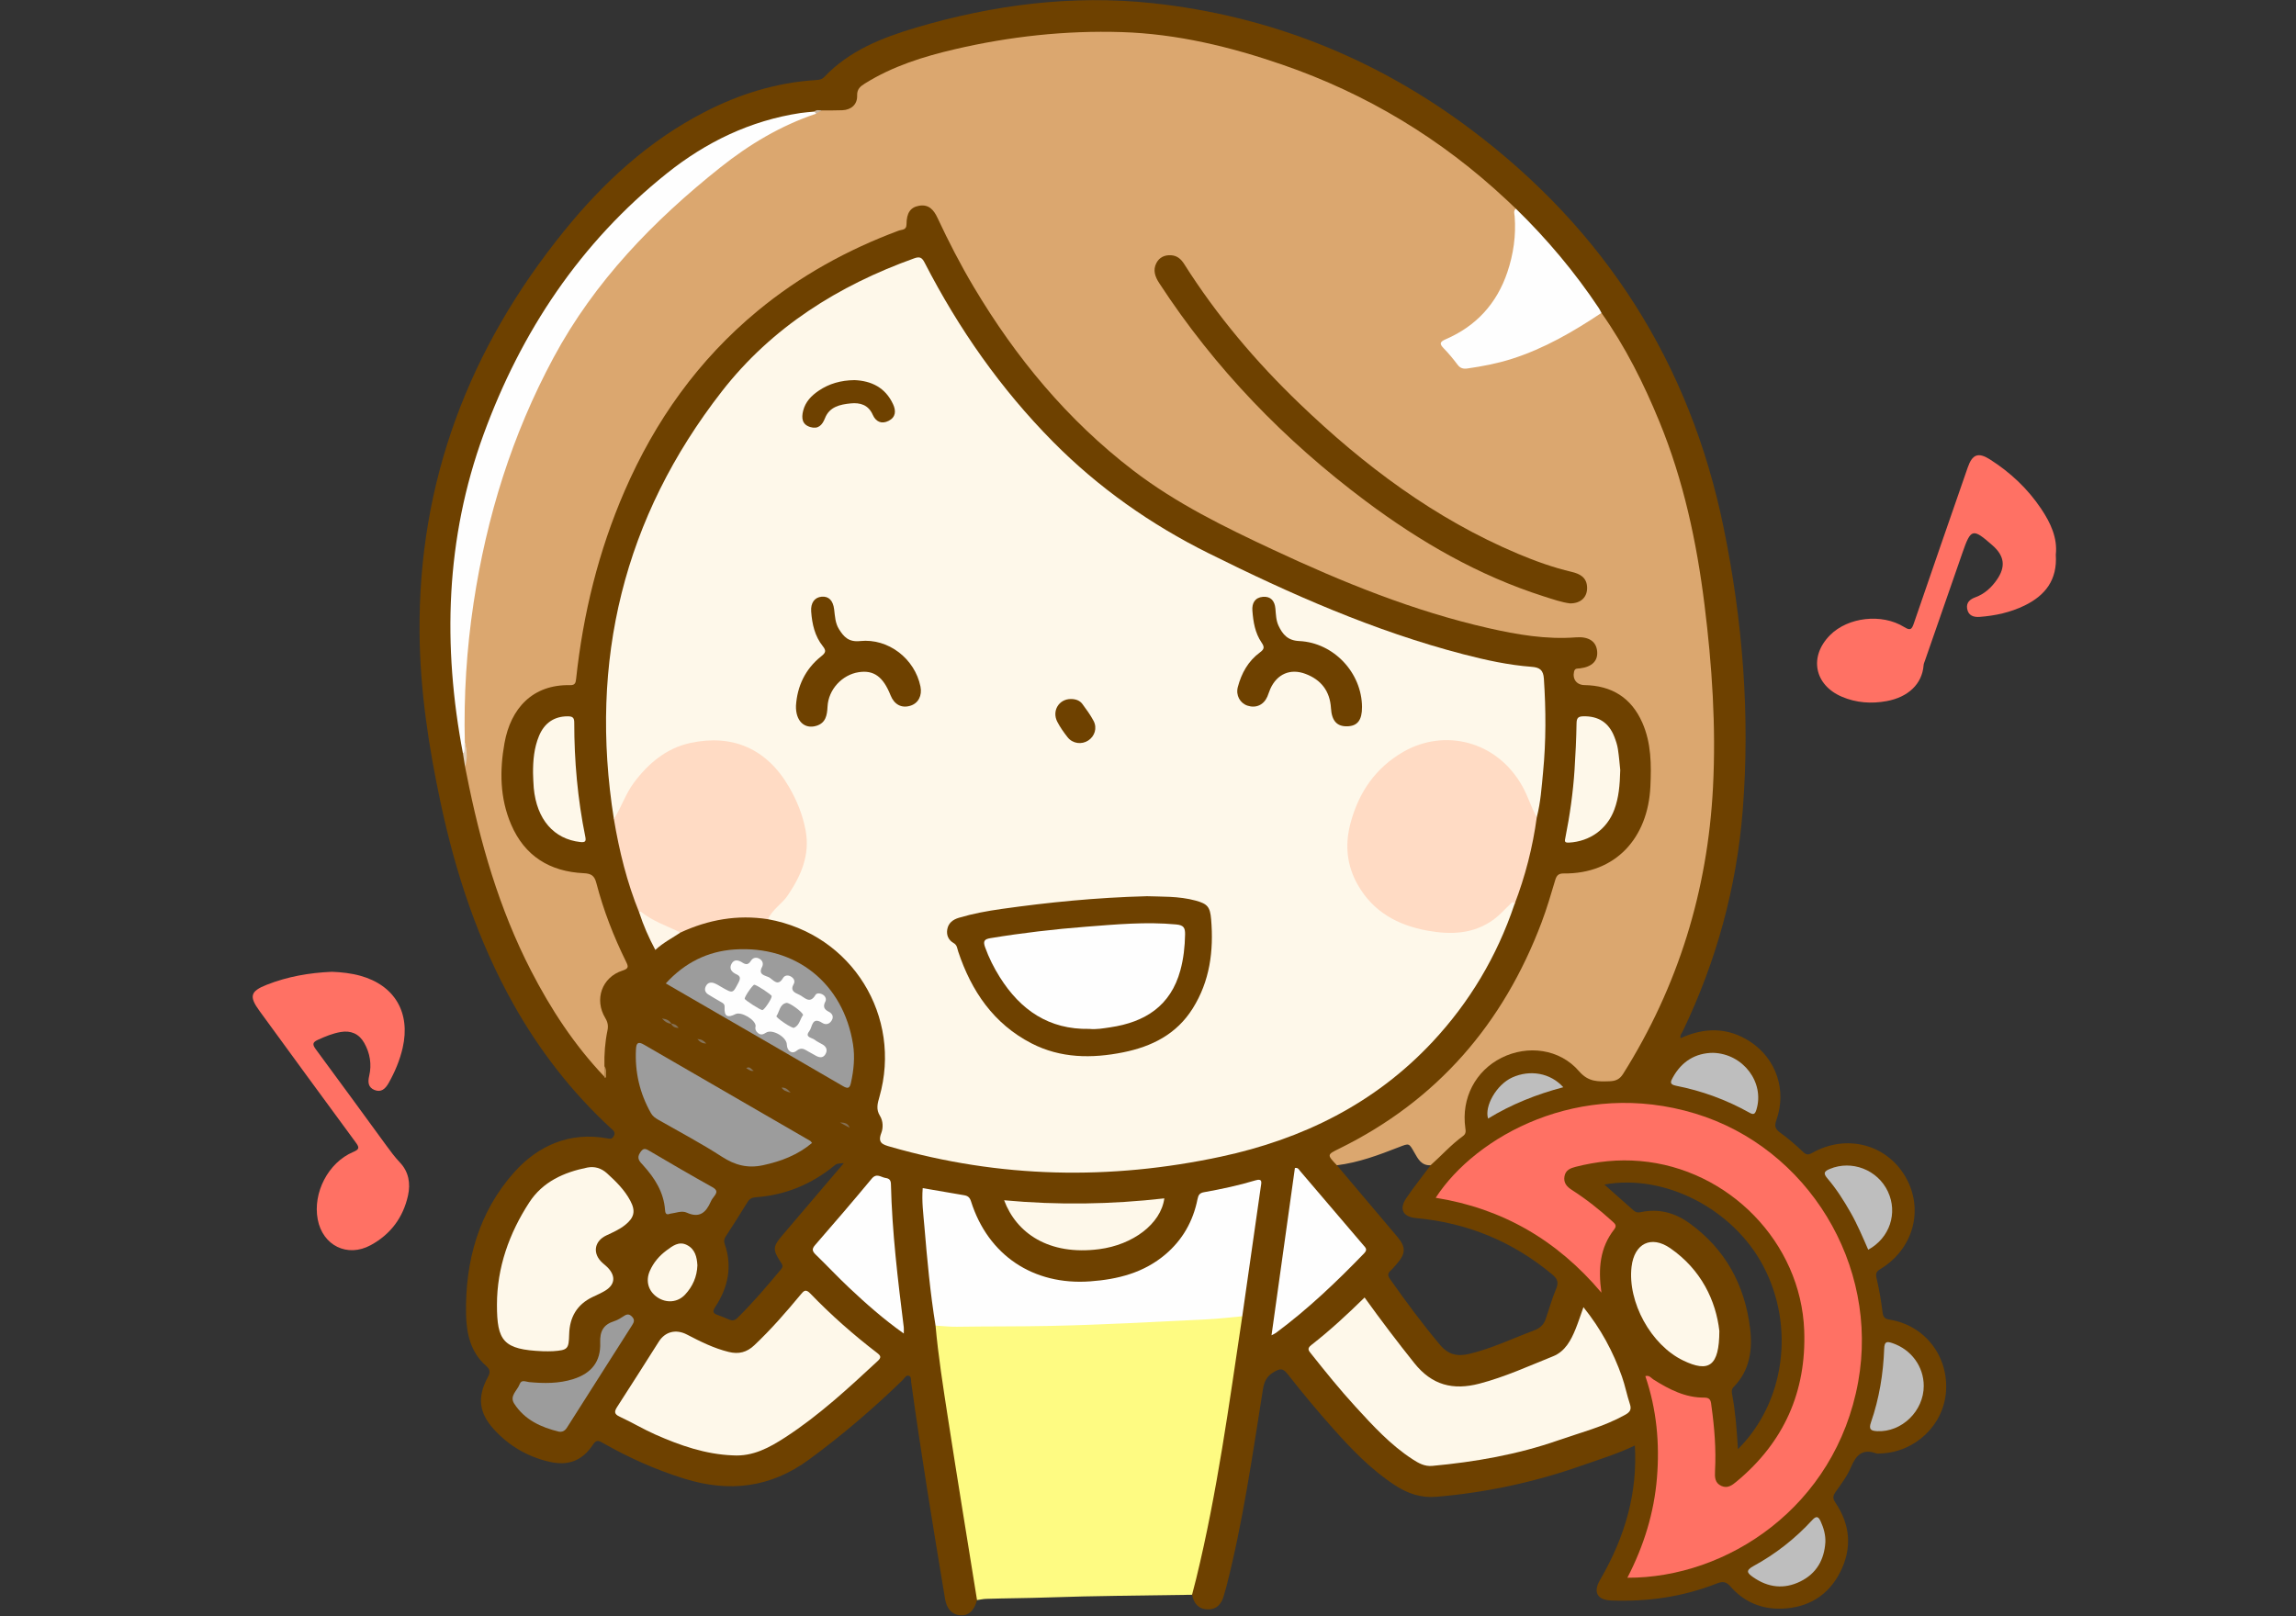 <?xml version="1.0" encoding="UTF-8" standalone="no"?>
<svg
   version="1.1"
   x="0"
   y="0"
   width="125mm"
   height="88mm"
   viewBox="0 0 472.441 332.598"
   id="svg112"
   sodipodi:docname="karaoke.svg"
   inkscape:version="1.2.2 (732a01da63, 2022-12-09)"
   xmlns:inkscape="http://www.inkscape.org/namespaces/inkscape"
   xmlns:sodipodi="http://sodipodi.sourceforge.net/DTD/sodipodi-0.dtd"
   xmlns="http://www.w3.org/2000/svg"
   xmlns:svg="http://www.w3.org/2000/svg">
  <rect x="0" y="0" width="472.441" height="332.598" fill="#333333" stroke="none"/>
  <sodipodi:namedview
     id="namedview114"
     pagecolor="#505050"
     bordercolor="#eeeeee"
     borderopacity="1"
     inkscape:showpageshadow="0"
     inkscape:pageopacity="0"
     inkscape:pagecheckerboard="0"
     inkscape:deskcolor="#505050"
     showgrid="false"
     inkscape:zoom="0.65659915"
     inkscape:cx="505.63574"
     inkscape:cy="509.44324"
     inkscape:current-layer="svg112"
     inkscape:document-units="mm" />
  <defs
     id="defs5">
    <clipPath
       id="Clip_1">
      <path
         d="M 0.06,0.04 H 968.867 V 868 H 0.06 Z"
         id="path2" />
    </clipPath>
  </defs>
  <g
     id="Layer_1"
     transform="matrix(0.383,0,0,0.383,52,0.018)">
    <g
       clip-path="url(#Clip_1)"
       id="g15">
      <path
         d="m 797.934,778.716 c -0.61,-10.285 -1.313,-19.884 -3.111,-29.366 -0.27,-1.419 -0.464,-2.774 0.846,-4.109 8.713,-8.874 10.201,-20.146 8.788,-31.568 -2.88,-23.291 -13.354,-42.602 -32.706,-56.491 -7.749,-5.561 -16.453,-7.893 -25.961,-5.851 -1.705,0.366 -2.791,0.112 -4.003,-0.977 -5.146,-4.624 -10.342,-9.192 -15.598,-13.849 32.277,-5.929 69.156,13.033 85.356,43.77 17.114,32.471 11.673,73.265 -13.611,98.441 z M 700.23,692.625 c -2.28,5.314 -3.742,10.974 -5.691,16.437 -1.051,2.949 -3.141,4.716 -6.231,5.871 -11.489,4.294 -22.566,9.653 -34.594,12.546 -6.439,1.549 -11.337,0.526 -15.834,-4.826 -9.54,-11.351 -18.312,-23.244 -26.851,-35.338 -1.332,-1.886 -1.315,-3.113 0.377,-4.611 1.236,-1.096 2.253,-2.442 3.352,-3.691 4.756,-5.402 4.817,-8.96 0.238,-14.382 -10.839,-12.833 -21.682,-25.661 -32.524,-38.491 9.249,-3.005 18.498,-6.007 27.744,-9.019 0.945,-0.308 1.879,-0.652 2.804,-1.018 2.927,-1.159 5.968,-3.486 8.737,-3.194 2.967,0.314 2.138,4.916 3.961,7.209 1.999,2.514 4.069,4.795 7.122,5.99 -4.357,5.851 -8.908,11.569 -13.015,17.589 -4.066,5.961 -1.987,10.168 5.301,10.841 27.463,2.536 51.763,12.544 72.971,30.211 2.833,2.36 3.674,4.285 2.133,7.876 z M 285,663.254 c -5.71,6.678 -5.911,8.041 -0.965,15.531 1.009,1.528 0.567,2.351 -0.339,3.434 -7.479,8.94 -15.007,17.83 -23.338,26.013 -1.455,1.429 -2.724,1.531 -4.392,0.829 -1.985,-0.836 -3.968,-1.691 -6,-2.403 -2.531,-0.887 -3.215,-1.736 -1.428,-4.451 6.829,-10.373 9.265,-21.604 5.071,-33.68 -0.572,-1.644 -0.358,-2.769 0.513,-4.116 3.97,-6.147 7.944,-12.294 11.756,-18.538 1.106,-1.812 2.542,-2.42 4.469,-2.558 15.937,-1.14 29.963,-7.013 42.284,-17.108 1.174,-0.961 1.215,-0.911 4.94,-1.208 -11.253,13.222 -21.887,25.76 -32.571,38.255 z m 594.485,45.856 c -2.642,-0.43 -3.521,-1.29 -3.85,-3.972 -0.75,-6.1 -1.782,-12.193 -3.194,-18.173 -0.608,-2.571 -0.269,-3.665 2.024,-5.054 17.886,-10.832 23.591,-32.323 13.374,-49.738 -10.22,-17.422 -31.806,-22.972 -49.944,-12.704 -2.062,1.168 -3.168,1.195 -4.961,-0.501 -3.861,-3.653 -7.893,-7.186 -12.205,-10.283 -2.753,-1.977 -3.297,-3.498 -2.118,-6.847 5.632,-15.997 -0.074,-32.914 -14.055,-42.089 -11.986,-7.867 -24.581,-7.799 -37.438,-1.892 -0.426,-1.702 0.663,-2.681 1.195,-3.79 18.032,-37.591 28.917,-77.189 32.198,-118.704 4.041,-51.131 -0.032,-101.964 -10.29,-152.016 C 772.15,195.176 726.596,123.734 654.605,69.603 603.788,31.393 546.44,8.405 483.298,1.646 440.363,-2.95 397.889,2.507 356.449,14.769 c -18.277,5.409 -35.905,12.334 -49.473,26.629 -1.273,1.341 -2.869,1.482 -4.562,1.589 -21.246,1.35 -41.109,7.57 -59.922,17.297 -29.978,15.499 -54.213,37.868 -75.247,63.86 -50.981,62.993 -78.367,134.477 -77.608,216.139 0.287,30.799 4.907,60.993 11.291,90.981 8.067,37.9 20.106,74.401 39.158,108.349 13.959,24.87 31.234,47.134 52.186,66.519 1.28,1.184 3.007,2.175 1.609,4.512 -0.922,1.542 -1.902,1.319 -3.33,1.056 -20.316,-3.741 -37.425,3.955 -50.204,18.345 -18.96,21.351 -26.287,47.734 -25.723,76.162 0.205,10.348 2.398,20.351 10.61,27.592 2.684,2.366 2.384,3.785 0.94,6.488 -5.633,10.541 -4.603,18.984 3.425,27.786 8.059,8.835 18.015,14.676 29.679,17.382 10.288,2.387 17.831,-0.504 23.624,-9.306 1.803,-2.738 3.173,-1.939 5.185,-0.794 13.907,7.916 28.415,14.409 43.731,19.186 24.124,7.523 46.307,4.991 67.119,-10.294 17.772,-13.054 34.422,-27.293 50.202,-42.629 1.008,-0.98 1.794,-2.921 3.475,-2.318 1.325,0.476 0.991,2.306 1.168,3.591 5.372,38.895 11.744,77.633 18.191,116.36 0.891,5.349 3.82,8.427 8.117,8.725 4.492,0.311 7.533,-2.435 9.05,-8.173 1.772,-3.639 0.25,-7.224 -0.336,-10.756 -7.536,-45.458 -14.812,-90.954 -20.639,-136.674 -2.521,-17.297 -4.242,-34.687 -5.759,-52.086 -0.461,-5.285 -1.149,-10.581 -1.203,-15.915 -0.032,-3.077 1.074,-4.246 4.232,-3.523 3.567,0.816 7.185,1.604 10.81,1.931 5.515,0.496 8.262,3.153 10.194,8.442 5.091,13.942 14.275,24.631 27.655,31.52 12.858,6.619 26.384,8.057 40.685,6.831 24.38,-2.091 47.296,-16.81 53.714,-42.694 0.788,-3.179 2.487,-4.824 5.673,-5.379 5.906,-1.03 11.761,-2.348 17.562,-3.857 8.792,-2.287 8.703,-2.362 7.439,6.825 -2.88,20.944 -5.96,41.859 -8.794,62.806 -2.512,14.76 -4.444,29.612 -6.918,44.382 -5.581,33.313 -10.09,66.827 -18.889,99.531 -0.508,1.89 -1.265,3.863 0.092,5.759 0.911,4.576 3.403,7.714 8.289,7.851 5.174,0.146 7.724,-3.157 8.903,-7.819 0.366,-1.449 0.859,-2.865 1.23,-4.313 8.944,-34.861 13.99,-70.449 19.628,-105.922 0.67,-4.215 1.939,-7.193 5.869,-9.472 3.281,-1.902 4.808,-2.268 7.453,1.118 7.786,9.964 15.901,19.696 24.311,29.142 10.08,11.324 20.586,22.277 33.424,30.623 6.7,4.356 13.752,6.846 22.081,6.148 26.684,-2.238 52.599,-7.808 77.844,-16.663 9.655,-3.386 19.454,-6.364 28.871,-10.908 1.446,24.656 -4.758,48.334 -18.769,72.354 -3.747,6.425 -1.448,10.649 5.981,10.939 19.526,0.763 38.522,-1.929 56.748,-9.115 3.177,-1.252 5.02,-1.141 7.465,1.663 7.18,8.233 16.648,12.2 27.489,11.837 14.07,-0.47 24.95,-6.951 31.381,-19.604 6.491,-12.773 5.487,-25.476 -2.538,-37.343 -1.689,-2.499 -1.287,-3.826 0.24,-5.991 2.967,-4.204 6.155,-8.427 8.123,-13.116 2.709,-6.456 6.162,-10.083 13.538,-7.382 0.734,0.269 1.653,0.059 2.485,0.028 18.482,-0.674 33.783,-15.252 35.014,-33.352 1.3,-19.11 -11.451,-35.482 -30.233,-38.539"
         fill="#6e4100"
         id="path7" />
      <path
         d="m 389.14,859.803 c -5.266,-32.847 -10.672,-65.673 -15.74,-98.55 -2.508,-16.268 -5.076,-32.54 -6.551,-48.951 1.226,-1.454 2.875,-1.484 4.574,-1.372 28.119,1.866 56.223,-0.122 84.312,-0.736 23.577,-0.515 47.144,-2.306 70.702,-3.779 1.758,-0.11 3.684,-0.684 5.205,0.867 -7.076,47.213 -13.429,94.554 -24.757,141.021 -0.704,2.891 -1.483,5.764 -2.227,8.644 -25.921,0.43 -51.853,0.534 -77.757,1.447 -10.96,0.386 -21.916,0.39 -32.869,0.751 -1.636,0.054 -3.261,0.431 -4.892,0.658"
         fill="#fefb82"
         id="path9" />
      <path
         d="m 42.563,522.169 c 5.121,0.207 10.254,0.754 15.24,2.136 18.448,5.11 27.102,19.782 22.761,38.739 -1.528,6.673 -4.179,12.954 -7.553,18.936 -1.743,3.09 -4.031,5.198 -7.636,3.686 -3.264,-1.368 -3.621,-4.057 -2.806,-7.508 1.46,-6.183 0.474,-12.246 -2.69,-17.819 -2.747,-4.839 -7.139,-6.758 -12.634,-5.805 -4.304,0.747 -8.268,2.387 -12.219,4.189 -2.881,1.315 -3.061,2.474 -1.142,5.063 12.686,17.118 25.186,34.375 37.77,51.569 2.35,3.211 4.688,6.4 7.461,9.32 4.713,4.963 5.754,11.238 4.325,17.715 -2.615,11.86 -9.407,20.898 -20.039,26.682 -12.539,6.822 -25.813,0.213 -28.472,-13.841 -2.706,-14.299 5.614,-30.523 18.988,-36.197 3.588,-1.522 3.43,-2.467 1.338,-5.302 -17.294,-23.442 -34.423,-47.007 -51.608,-70.53 -5.67,-7.76 -4.972,-10.55 3.812,-14.027 11.248,-4.453 23.001,-6.49 35.104,-7.006"
         fill="#ff7164"
         id="path11" />
      <path
         d="m 968.707,298.018 c 0.913,13.565 -5.664,21.938 -16.831,27.36 -7.58,3.681 -15.674,5.439 -24.04,6.074 -3.369,0.256 -6.122,-0.714 -6.747,-4.366 -0.573,-3.346 1.466,-5.091 4.487,-6.198 4.84,-1.774 8.502,-5.142 11.425,-9.326 4.898,-7.011 4.183,-12.831 -2.234,-18.482 -10.735,-9.453 -11.675,-9.198 -16.244,4.018 -6.68,19.32 -13.421,38.62 -20.13,57.93 -0.271,0.781 -0.645,1.569 -0.705,2.374 -0.756,10.115 -8.299,17.201 -19.889,19.318 -8.118,1.483 -16.23,0.966 -24.008,-2.351 -14.839,-6.33 -17.803,-21.608 -6.367,-33.111 9.61,-9.666 27.758,-11.829 39.819,-4.355 3.272,2.028 4.066,1.348 5.181,-1.91 9.577,-27.994 19.292,-55.941 28.992,-83.893 2.452,-7.068 5.666,-8.242 11.95,-4.239 10.939,6.969 20.247,15.706 27.476,26.497 5.077,7.578 8.863,15.676 7.865,24.66"
         fill="#ff7164"
         id="path13" />
    </g>
    <path
       d="m 582.472,626.14 c -5.394,-5.709 -5.377,-5.675 1.322,-8.971 52.623,-25.895 88.132,-67.121 108.692,-121.639 2.811,-7.454 5.046,-15.133 7.328,-22.773 0.747,-2.504 1.905,-3.46 4.544,-3.431 27.856,0.311 45.278,-19.071 46.544,-46.724 0.535,-11.682 0.523,-23.322 -4.351,-34.341 -5.972,-13.501 -16.528,-19.91 -31.076,-20.159 -4.199,-0.071 -6.563,-3.235 -5.572,-7.293 0.468,-1.917 1.879,-1.528 3.111,-1.683 6.551,-0.823 9.791,-4.044 9.279,-9.256 -0.534,-5.449 -4.765,-7.937 -11.386,-7.424 -15.922,1.235 -31.508,-1.442 -46.929,-4.943 -40.282,-9.145 -78.297,-24.622 -115.569,-42.05 -26.247,-12.274 -52.272,-24.977 -75.43,-42.74 -35.241,-27.032 -62.99,-60.549 -85.599,-98.547 -7.156,-12.027 -13.548,-24.453 -19.467,-37.125 -1.997,-4.275 -4.67,-7.43 -9.889,-6.528 -4.604,0.796 -6.753,3.777 -6.77,9.981 -0.008,3.23 -2.496,2.759 -4.03,3.329 -27.689,10.292 -53.193,24.353 -76.011,43.234 -31.825,26.334 -55.031,59.004 -71.399,96.703 -14.017,32.283 -22.319,66.074 -26.069,101.019 -0.222,2.071 -0.556,3.411 -3.139,3.352 -20.378,-0.461 -32.025,12.647 -35.338,31.141 -2.649,14.789 -2.495,29.566 3.527,43.659 7.296,17.079 20.839,25.408 39.04,26.259 4.023,0.188 5.753,1.304 6.777,5.241 3.818,14.686 9.3,28.791 16.013,42.399 1.288,2.611 1.393,3.624 -1.981,4.706 -11.028,3.538 -15.267,15.495 -9.221,25.491 1.343,2.222 1.68,4.222 1.19,6.58 -1.324,6.38 -1.814,12.832 -1.65,19.34 0.498,1.827 0.712,3.647 -0.158,5.434 C 172.75,561.493 160.15,542.219 149.523,521.575 132.339,488.192 122.1,452.538 114.885,415.891 c -0.256,-1.3 -0.525,-2.597 -0.788,-3.895 0.335,-4.268 -0.111,-8.471 -1.044,-12.632 -1.333,-16.482 -0.068,-32.891 1.264,-49.313 1.835,-22.624 5.622,-44.909 11.088,-66.923 7.942,-31.986 19.558,-62.501 35.072,-91.652 18.46,-34.688 44.533,-62.874 73.383,-88.878 16.671,-15.027 34.758,-27.949 55.138,-37.52 4.077,-1.915 8.155,-3.783 12.665,-4.43 1.332,-0.609 2.796,-0.826 4.159,-1.353 3.663,-0.029 7.332,0.046 10.99,-0.112 4.758,-0.206 8.069,-3.126 7.913,-7.84 -0.117,-3.562 1.749,-5.001 4.214,-6.542 14.891,-9.306 31.414,-14.461 48.292,-18.397 29.452,-6.867 59.357,-10.147 89.613,-9.209 29.693,0.921 58.258,7.844 86.208,17.468 45.353,15.616 85.535,39.876 120.552,72.672 1.689,1.582 3.365,3.178 5.048,4.767 2.664,22.909 -2.84,43.186 -19.404,59.844 -4.511,4.536 -9.941,7.847 -15.642,10.621 -3.241,1.576 -3.285,3.196 -1.119,5.654 1.871,2.123 3.877,4.127 5.62,6.366 1.698,2.182 3.963,1.902 6.375,1.606 22.855,-2.804 43.106,-12.147 62.201,-24.5 2.425,-1.569 4.504,-4.146 7.933,-3.593 12.834,18.167 22.702,37.921 31.122,58.432 12.974,31.605 20.037,64.621 24.241,98.448 4.054,32.622 6.246,65.314 4.556,98.107 -2.854,55.37 -18.666,106.853 -48.284,153.94 -1.86,2.958 -4.054,3.862 -7.306,3.963 -6.156,0.189 -11.317,0.484 -16.379,-5.399 -10.338,-12.017 -27.551,-14.245 -41.624,-7.212 -14.052,7.022 -21.686,21.766 -19.472,37.65 0.234,1.678 0.489,3.154 -1.25,4.414 -6.346,4.596 -11.538,10.495 -17.38,15.666 -4.951,0.329 -6.83,-3.455 -8.761,-6.848 -2.894,-5.085 -2.709,-5.031 -8.306,-2.847 -10.808,4.217 -21.672,8.296 -33.301,9.726"
       fill="#dba76f"
       id="path17" />
    <path
       d="m 677.825,486.066 c -9.389,27.807 -24.057,52.48 -44.11,73.904 -30.986,33.106 -69.766,52.16 -113.499,61.536 -59.575,12.772 -118.877,11.608 -177.653,-5.31 -4.021,-1.157 -6.954,-1.987 -4.865,-7.369 1.085,-2.793 1.011,-6.469 -0.714,-9.239 -2.206,-3.539 -1.296,-6.657 -0.271,-10.25 12.241,-42.898 -14.376,-87.261 -59.885,-95.42 -1.235,-3.375 1.699,-4.7 3.38,-6.464 7.846,-8.233 13.75,-17.421 15.762,-28.875 0.8,-4.557 0.565,-8.972 -0.468,-13.347 -3.399,-14.395 -9.359,-27.454 -21.385,-36.74 -17.831,-13.769 -42.848,-12.254 -59.505,3.16 -7.205,6.669 -12.586,14.522 -16.448,23.512 -0.845,1.967 -0.959,4.8 -4.131,4.908 -13.458,-84.913 5.192,-162.004 58.063,-229.871 26.721,-34.299 62.508,-56.825 103.335,-71.446 3.105,-1.112 4.217,-0.268 5.611,2.442 18.233,35.443 40.857,67.789 68.929,96.162 24.438,24.699 52.465,44.42 83.587,59.909 44.097,21.946 88.988,41.813 136.831,54.267 12.079,3.145 24.277,5.812 36.742,6.752 4.392,0.332 6.241,1.796 6.547,6.352 1.127,16.807 1.184,33.586 -0.439,50.351 -0.783,8.088 -1.31,16.225 -3.381,24.139 -2.735,-0.143 -2.669,-2.59 -3.321,-4.27 -3.289,-8.473 -7.916,-16.027 -14.048,-22.802 -13.202,-14.587 -37.961,-16.514 -53.372,-7.173 -18.496,11.212 -28.801,27.914 -29.611,49.204 -0.645,16.986 8.373,30.009 23.08,38.221 10.938,6.108 23.093,8.493 35.71,7.285 8.577,-0.82 16.028,-4.22 22.103,-10.459 1.622,-1.664 3.113,-3.534 5.194,-4.64 1.453,-0.772 3.233,-1.417 2.232,1.571"
       fill="#fef8ea"
       id="path19" />
    <path
       d="m 738.544,847.789 c 8.902,-17.236 14.348,-34.978 15.885,-53.699 1.52,-18.519 -0.161,-36.818 -6.244,-54.639 2.156,-0.65 3.129,1.055 4.405,1.855 8.406,5.267 17.087,9.805 27.346,9.689 3.553,-0.041 3.47,2.363 3.782,4.608 1.605,11.555 2.543,23.154 1.911,34.829 -0.178,3.304 -0.134,6.45 3.459,8.043 3.312,1.469 5.715,-0.383 8.09,-2.352 25.433,-21.084 37.579,-48.306 36.37,-81.139 -1.745,-47.383 -40.583,-87.039 -88.196,-91.116 -11.789,-1.01 -23.209,0.206 -34.565,3.097 -2.862,0.729 -5.453,1.752 -6.041,5.119 -0.609,3.482 1.235,5.562 3.986,7.326 7.723,4.954 14.893,10.636 21.679,16.812 1.421,1.293 2.704,2.265 1.019,4.421 -7.601,9.726 -8.68,20.919 -6.832,33.958 -23.91,-28.366 -53.324,-45.273 -89.035,-50.988 21.447,-33.142 77.332,-64.112 139.436,-45.262 60.439,18.344 98.949,81.227 87.538,144.197 -12.21,67.379 -70.743,105.477 -123.993,105.241"
       fill="#ff7164"
       id="path21" />
    <path
       d="m 677.825,486.066 c -0.481,-2.361 -1.417,-0.994 -2.215,-0.247 -2.914,2.724 -5.564,5.8 -8.753,8.147 -10.827,7.974 -23.102,8.391 -35.725,6.095 -15.903,-2.892 -29.084,-10.012 -37.39,-24.536 -5.991,-10.475 -7.041,-21.546 -3.986,-33.09 4.402,-16.636 13.469,-29.931 28.573,-38.557 21.695,-12.39 49.949,-6.171 63.826,18.648 3.013,5.387 4.677,11.288 7.703,16.602 -2.171,16.118 -6.199,31.76 -12.033,46.938"
       fill="#ffdbc4"
       id="path23" />
    <path
       d="m 194.033,440.072 c 4.001,-6.244 6.23,-13.432 10.713,-19.455 7.804,-10.484 17.516,-18.622 30.313,-21.395 22.55,-4.887 41.107,2.905 53.112,23.693 4.151,7.187 7.294,14.793 8.851,23.144 2.491,13.356 -2.364,24.308 -9.489,34.954 -3.151,4.708 -8.372,7.593 -10.704,12.905 -16.41,-2.573 -32.002,0.23 -46.971,7.135 -8.507,-1.298 -15.58,-5.563 -22.21,-10.743 -6.6,-16.187 -10.726,-33.045 -13.615,-50.238"
       fill="#ffdbc4"
       id="path25" />
    <path
       d="m 531.642,707.282 c -6.276,0.562 -12.541,1.346 -18.83,1.648 -28.047,1.349 -56.075,2.948 -84.167,3.534 -16.797,0.351 -33.587,0.192 -50.378,0.454 -3.802,0.06 -7.612,-0.4 -11.418,-0.618 -2.864,-17.576 -4.483,-35.299 -5.968,-53.029 -0.579,-6.92 -1.524,-13.857 -0.92,-20.847 7.523,1.295 14.872,2.581 22.231,3.812 1.976,0.33 3.032,1.137 3.71,3.283 9.178,29.047 33.509,45.215 63.964,43.011 14.936,-1.08 28.878,-4.614 40.538,-14.543 9.186,-7.822 14.836,-17.827 17.181,-29.607 0.463,-2.321 1.154,-3.345 3.516,-3.769 9.326,-1.673 18.599,-3.631 27.678,-6.38 3.897,-1.179 3.119,1.302 2.817,3.422 -3.311,23.211 -6.634,46.419 -9.954,69.629"
       fill="#fefefe"
       id="path27" />
    <path
       d="m 597.352,697.199 c 8.77,12.181 17.587,23.833 26.731,35.271 9.491,11.873 20.758,14.714 34.941,11.021 13.742,-3.579 26.56,-9.477 39.633,-14.722 6.389,-2.564 9.569,-8.523 12.052,-14.643 1.481,-3.653 2.686,-7.417 4.228,-11.724 9.336,11.596 15.983,23.94 20.69,37.327 1.701,4.84 2.666,9.936 4.289,14.808 1.023,3.07 -0.193,4.377 -2.717,5.782 -11.28,6.277 -23.729,9.421 -35.778,13.627 -21.94,7.657 -44.641,11.607 -67.712,13.745 -4.141,0.384 -7.406,-1.502 -10.603,-3.576 -11.85,-7.688 -21.281,-18.03 -30.72,-28.336 -8.317,-9.082 -16.044,-18.666 -23.702,-28.305 -1.291,-1.624 -2.501,-2.748 0.021,-4.713 9.978,-7.774 19.265,-16.358 28.647,-25.562"
       fill="#fef8ea"
       id="path29" />
    <path
       d="m 257.964,782.04 c -14.699,-0.564 -28.329,-5.313 -41.598,-11.182 -6.518,-2.883 -12.668,-6.593 -19.145,-9.578 -3.272,-1.508 -2.959,-2.933 -1.29,-5.505 7.511,-11.574 14.858,-23.255 22.265,-34.897 3.418,-5.373 9.226,-6.828 15.117,-3.759 7.217,3.761 14.457,7.39 22.461,9.342 5.363,1.308 9.666,0.21 13.689,-3.583 8.984,-8.47 17.051,-17.759 24.911,-27.239 1.744,-2.103 2.723,-3.158 5.228,-0.554 11.09,11.524 23.078,22.086 35.769,31.82 2.085,1.599 2.498,2.481 0.403,4.424 -15.74,14.598 -31.474,29.191 -49.558,40.952 -8.604,5.596 -17.461,10.437 -28.252,9.759"
       fill="#fef8ea"
       id="path31" />
    <path
       d="m 302.739,61.035 c -19.002,6.362 -35.957,16.506 -51.51,28.891 -35.95,28.626 -67.496,61.152 -89.543,102.069 -22.323,41.429 -36.022,85.592 -43.025,131.996 -3.757,24.895 -5.31,49.906 -4.706,75.063 0.231,2.085 1.559,4.347 -0.97,5.984 -11.085,-58.144 -9.366,-115.714 11.02,-171.581 20.191,-55.335 52,-103.165 98.432,-140.295 21.088,-16.863 44.841,-28.393 71.827,-32.476 2.462,-0.373 4.958,-0.517 7.439,-0.768 1.025,-0.258 1.309,0.171 1.036,1.117"
       fill="#fefefe"
       id="path33" />
    <path
       d="m 155.838,726.074 c -21.234,-0.864 -24.637,-5.468 -24.62,-25.067 0.019,-19.875 6.552,-38.25 17.338,-54.87 7.22,-11.124 18.59,-16.227 31.184,-18.759 3.91,-0.787 7.536,0.299 10.615,3.098 4.82,4.384 9.442,8.933 12.524,14.752 2.948,5.567 2.116,9.061 -2.838,13.027 -3.015,2.412 -6.521,3.936 -9.986,5.556 -6.695,3.129 -7.636,9.873 -2.13,14.801 1.114,0.997 2.317,1.921 3.299,3.037 3.8,4.325 3.248,8.659 -1.62,11.734 -2.234,1.411 -4.713,2.442 -7.103,3.597 -8.358,4.038 -12.243,10.849 -12.486,19.965 -0.214,7.996 -0.715,8.531 -8.689,9.109 -1.82,0.132 -3.658,0.02 -5.488,0.02"
       fill="#fef8ea"
       id="path35" />
    <path
       d="m 724.616,168.1 c -15.13,10.077 -30.761,19.163 -48.217,24.718 -7.791,2.479 -15.768,3.998 -23.839,5.148 -2.147,0.305 -3.783,-0.09 -5.201,-1.965 -2.307,-3.048 -4.735,-6.04 -7.406,-8.767 -2.465,-2.516 -2.299,-3.556 1.093,-5.024 16.317,-7.059 27.353,-19.169 33.024,-36.011 3.26,-9.682 4.694,-19.66 3.921,-29.917 -0.102,-1.362 -0.82,-2.996 0.662,-4.179 16.692,16.277 31.627,34.02 44.561,53.432 0.539,0.808 0.938,1.708 1.402,2.565"
       fill="#fefefe"
       id="path37" />
    <path
       d="m 300.487,614.153 c -7.707,6.485 -16.671,9.884 -26.372,11.975 -8.154,1.758 -15.019,-0.011 -22.059,-4.586 -11.005,-7.151 -22.676,-13.281 -34.084,-19.811 -1.611,-0.923 -3.061,-1.895 -4.019,-3.588 -6.06,-10.716 -8.72,-22.195 -8.042,-34.487 0.182,-3.3 1.21,-4.119 4.264,-2.346 29.784,17.292 59.609,34.515 89.415,51.77 0.25,0.145 0.398,0.466 0.897,1.073"
       fill="#9c9c9c"
       id="path39" />
    <path
       d="m 221.925,528.426 c 10.123,-11.117 22.456,-17.266 36.874,-18.243 33.049,-2.24 58.499,18.234 63.704,50.87 1.103,6.915 0.42,13.915 -1.109,20.806 -0.655,2.953 -1.668,3.269 -4.278,1.747 -25.567,-14.906 -51.199,-29.698 -76.812,-44.524 -6.003,-3.476 -12.003,-6.959 -18.379,-10.656"
       fill="#9c9c9c"
       id="path41" />
    <path
       d="m 787.953,715.165 c -0.06,19.054 -5.667,22.543 -19.5,15.857 -17.221,-8.324 -29.891,-31.373 -27.669,-50.337 1.465,-12.506 10.529,-17.1 20.855,-9.935 16.671,11.567 24.48,28.3 26.314,44.415"
       fill="#fef8ea"
       id="path43" />
    <path
       d="m 349.792,716.563 c -10.904,-7.73 -20.323,-16.074 -29.477,-24.705 -6.047,-5.702 -11.734,-11.784 -17.702,-17.571 -1.826,-1.771 -2.492,-2.949 -0.494,-5.242 10.262,-11.783 20.437,-23.647 30.414,-35.672 2.711,-3.268 5.007,-0.746 7.528,-0.393 1.922,0.269 2.769,1.149 2.82,3.28 0.607,25.793 3.71,51.366 6.898,76.931 0.101,0.812 0.013,1.648 0.013,3.372"
       fill="#fefefe"
       id="path45" />
    <path
       d="m 547.355,717.517 c 4.259,-30.486 8.419,-60.264 12.562,-89.918 1.776,-0.278 2.143,0.873 2.74,1.57 11.353,13.274 22.677,26.573 34.01,39.865 1.165,1.367 2.448,2.343 0.444,4.418 -14.812,15.34 -30.203,30.018 -47.365,42.745 -0.496,0.368 -1.088,0.608 -2.391,1.32"
       fill="#fefefe"
       id="path47" />
    <path
       d="m 403.695,644.947 c 29.008,2.683 57.527,2.226 86.074,-1.019 -1.885,13.79 -16.975,24.958 -34.991,27.299 -27.224,3.539 -44.561,-8.767 -51.083,-26.28"
       fill="#fef8ea"
       id="path49" />
    <path
       d="m 734.71,413.763 c -0.209,8.317 -0.833,14.936 -3.181,21.255 -3.932,10.578 -13.196,17.129 -24.375,17.733 -2.631,0.142 -2.269,-0.937 -1.94,-2.582 2.423,-12.087 4.139,-24.277 4.946,-36.575 0.545,-8.3 0.92,-16.618 1.071,-24.933 0.05,-2.773 0.779,-3.723 3.601,-3.786 8.073,-0.181 13.693,3.31 16.668,10.914 0.844,2.159 1.603,4.412 1.95,6.691 0.651,4.269 0.973,8.588 1.26,11.283"
       fill="#fef8ea"
       id="path51" />
    <path
       d="m 150.604,415.427 c -0.028,-6.864 0.554,-13.621 3.225,-20.039 2.913,-6.998 8.244,-10.513 15.403,-10.5 2.459,0.004 3.512,0.58 3.511,3.329 -0.005,20.652 1.824,41.141 5.942,61.4 0.484,2.385 0.025,3.13 -2.708,2.823 -14.206,-1.592 -23.405,-12.126 -24.993,-29.048 -0.248,-2.643 -0.259,-5.309 -0.38,-7.965"
       fill="#fef8ea"
       id="path53" />
    <path
       d="m 164.591,769.315 c -9.678,-2.345 -18.489,-6.327 -24.125,-15.115 -2.654,-4.138 1.701,-6.999 2.928,-10.397 0.974,-2.696 3.258,-1.314 5.153,-1.138 7.983,0.741 15.941,0.831 23.699,-1.632 9.72,-3.086 14.826,-9.397 14.441,-19.563 -0.233,-6.164 1.747,-9.737 7.528,-11.557 1.869,-0.588 3.611,-1.708 5.269,-2.8 1.656,-1.091 2.868,-1.102 4.317,0.42 1.499,1.575 1.116,2.863 0.118,4.415 -3.956,6.151 -7.857,12.337 -11.781,18.508 -7.491,11.782 -14.987,23.56 -22.47,35.347 -1.168,1.842 -2.164,3.888 -5.077,3.512"
       fill="#9c9c9c"
       id="path55" />
    <path
       d="m 897.763,744.689 c 0.004,13.542 -11.802,24.969 -25.009,24.348 -3.504,-0.165 -4.644,-1.02 -3.323,-4.827 4.435,-12.779 6.584,-26.054 7.085,-39.541 0.145,-3.894 1.406,-3.968 4.472,-2.93 10.009,3.387 16.772,12.505 16.775,22.95"
       fill="#bebebe"
       id="path57" />
    <path
       d="m 784.586,565.716 c 16.276,0.499 27.744,15.993 23.288,30.522 -0.73,2.379 -1.47,2.922 -3.721,1.661 -12.383,-6.936 -25.586,-11.764 -39.492,-14.496 -3.65,-0.717 -2.904,-2.265 -1.751,-4.363 4.818,-8.772 12.229,-13.238 21.676,-13.324"
       fill="#bebebe"
       id="path59" />
    <path
       d="m 867.931,671.518 c -2.987,-6.838 -5.877,-13.706 -9.581,-20.181 -3.636,-6.355 -7.55,-12.543 -12.307,-18.096 -2.386,-2.784 -1.849,-3.839 1.273,-5.14 11.746,-4.895 25.604,0.405 31.151,12.088 5.486,11.555 1.047,25.048 -10.536,31.329"
       fill="#bebebe"
       id="path61" />
    <path
       d="m 844.912,828.664 c -0.598,9.503 -4.804,16.887 -13.449,21.131 -8.792,4.315 -17.356,3.305 -25.385,-2.322 -3.026,-2.121 -4.271,-3.514 0.188,-5.946 11.868,-6.472 22.454,-14.768 31.612,-24.749 2.331,-2.54 3.409,-1.7 4.536,0.795 1.588,3.519 2.636,7.156 2.498,11.091"
       fill="#bebebe"
       id="path63" />
    <path
       d="m 224.179,652.189 c -1.683,0.682 -2.493,0.214 -2.644,-1.932 -0.678,-9.599 -5.519,-17.205 -11.783,-24.117 -1.731,-1.91 -3.742,-3.643 -1.607,-6.827 1.491,-2.223 2.456,-2.405 4.673,-1.096 11.295,6.67 22.633,13.271 34.089,19.658 2.693,1.503 2.717,2.779 1.064,4.882 -0.715,0.911 -1.423,1.878 -1.882,2.93 -2.549,5.832 -6.043,9.029 -12.897,5.917 -2.741,-1.244 -5.89,0.227 -9.013,0.585"
       fill="#9c9c9c"
       id="path65" />
    <path
       d="m 238.906,679.91 c -0.205,6.107 -2.531,11.369 -6.625,15.747 -4.019,4.298 -10.146,4.702 -15.01,1.352 -4.695,-3.233 -6.303,-8.647 -3.932,-14.075 1.965,-4.5 5.087,-8.169 9.038,-11.082 3.234,-2.383 6.586,-5.032 10.876,-2.875 4.389,2.207 5.399,6.435 5.653,10.933"
       fill="#fef8ea"
       id="path67" />
    <path
       d="m 704.101,584.206 c -14.373,3.792 -27.849,9.172 -40.398,16.832 -2.068,-6.478 4.389,-18.22 13.029,-22.104 9.452,-4.25 20.423,-2.483 27.369,5.272"
       fill="#bebebe"
       id="path69" />
    <path
       d="m 207.648,490.31 c 0.255,-0.192 0.682,-0.595 0.74,-0.548 6.392,5.226 14.186,7.774 21.47,11.291 -4.393,2.963 -9.176,5.338 -13.551,9.36 -3.578,-6.687 -6.45,-13.243 -8.659,-20.103"
       fill="#fef6e8"
       id="path71" />
    <path
       d="m 112.985,405.038 c 1.603,-1.787 0.338,-4.039 0.97,-5.984 1.24,4.3 1.473,8.612 0.142,12.941 -0.371,-2.319 -0.741,-4.638 -1.112,-6.957"
       fill="#e3d0ba"
       id="path73" />
    <path
       d="m 320.684,605.985 c -1.378,-0.749 -2.757,-1.498 -5.171,-2.81 3.105,-0.06 4.476,0.852 5.171,2.81"
       fill="#856f53"
       id="path75" />
    <path
       d="m 238.887,558.311 c 2.28,0.134 3.438,0.895 4.78,2.383 -2.036,0.027 -3.25,-0.683 -4.78,-2.383"
       fill="#86745c"
       id="path77" />
    <path
       d="m 188.805,578.381 c 0.052,-1.811 0.104,-3.622 0.157,-5.434 1.321,1.727 0.748,3.754 0.888,5.667 0.009,0.132 -0.085,0.343 -0.193,0.4 -0.699,0.374 -0.724,-0.207 -0.852,-0.633"
       fill="#bb8b50"
       id="path79" />
    <path
       d="m 269.22,575.313 c -1.661,0.485 -2.682,-0.537 -4.105,-1.399 2.199,-1.235 2.804,1.013 4.105,1.399"
       fill="#86745c"
       id="path81" />
    <path
       d="m 288.997,587.085 c -2.508,-0.562 -3.806,-1.116 -4.875,-2.682 2.002,-0.121 3.187,0.812 4.875,2.682"
       fill="#86745c"
       id="path83" />
    <path
       d="m 224.814,550.134 c -1.796,-0.243 -3.307,-1.012 -4.929,-2.872 2.442,0.318 3.99,1.035 5.025,2.761 l -0.096,0.111"
       fill="#86745c"
       id="path85" />
    <path
       d="m 224.91,550.023 c 1.461,0.147 2.758,0.594 3.903,2.339 -2.036,-0.06 -3.209,-0.762 -3.999,-2.229 0,10e-4 0.096,-0.11 0.096,-0.11"
       fill="#847055"
       id="path87" />
    <path
       d="m 302.739,61.035 c -0.346,-0.372 -0.691,-0.744 -1.036,-1.117 1.219,-1.22 2.709,-0.653 4.118,-0.624 -1.027,0.581 -2.055,1.161 -3.082,1.741"
       fill="#c8b39c"
       id="path89" />
    <path
       d="m 707.74,324.209 c -4.381,-0.542 -9.266,-2.228 -14.164,-3.792 C 658.595,309.249 627.277,291.155 598.043,269.298 554.317,236.606 516.867,197.916 487,152.059 c -2.254,-3.46 -3.462,-6.977 -1.505,-10.749 1.564,-3.017 4.376,-4.416 7.908,-4.191 3.346,0.214 5.392,2.12 7.094,4.811 17.461,27.587 38.401,52.357 61.896,74.912 34.697,33.31 72.725,61.919 117.429,80.729 9.359,3.938 18.901,7.372 28.815,9.7 4.506,1.058 8.173,3.061 8.264,8.477 0.084,5.058 -3.3,8.471 -9.161,8.461"
       fill="#6e4100"
       id="path91" />
    <path
       d="m 480.435,481.556 c 7.401,0.313 16.937,-0.159 26.208,2.366 6.407,1.745 7.719,3.499 8.268,10.067 1.419,16.973 -0.673,33.213 -9.939,47.948 -8.668,13.784 -21.918,20.424 -37.309,23.517 -16.869,3.39 -33.618,3.217 -49.205,-4.798 -20.363,-10.472 -32.343,-28.066 -39.428,-49.351 -0.567,-1.704 -0.56,-3.502 -2.498,-4.599 -2.702,-1.529 -3.894,-4.146 -3.41,-7.195 0.555,-3.499 2.987,-5.384 6.273,-6.365 7.509,-2.244 15.208,-3.656 22.935,-4.748 25.226,-3.562 50.555,-6.106 78.105,-6.842"
       fill="#6e4100"
       id="path93" />
    <path
       d="m 291.867,379.177 c 0.677,-10.345 4.882,-19.65 13.583,-26.555 2.324,-1.844 2.82,-2.938 0.836,-5.416 -4.305,-5.375 -5.754,-11.887 -6.253,-18.601 -0.347,-4.675 1.83,-7.631 5.566,-7.991 3.819,-0.368 6.184,1.965 6.777,6.806 0.445,3.625 0.557,7.329 2.557,10.559 2.598,4.195 5.241,7.113 11.36,6.47 15.252,-1.605 29.429,9.537 32.455,24.42 1.002,4.932 -1.173,9.045 -5.472,10.348 -4.707,1.426 -8.615,-0.65 -10.594,-5.628 -3.982,-10.018 -9.029,-13.673 -17.141,-12.413 -8.919,1.386 -16.274,9.329 -16.719,18.518 -0.225,4.632 -0.963,8.761 -5.986,10.296 -6.39,1.953 -11.221,-2.622 -10.969,-10.813"
       fill="#6e4100"
       id="path95" />
    <path
       d="m 595.97,379.908 c 0.034,7.004 -2.407,10.197 -7.91,10.346 -5.526,0.15 -8.353,-2.904 -8.765,-9.743 -0.55,-9.145 -5.234,-15.231 -13.654,-18.418 -8.153,-3.086 -15.33,0.042 -18.924,8.021 -0.613,1.359 -0.998,2.82 -1.601,4.185 -1.977,4.48 -6.112,6.348 -10.637,4.862 -4.04,-1.327 -6.41,-5.555 -5.228,-10.025 1.96,-7.414 5.582,-13.96 11.845,-18.558 2.529,-1.856 2.504,-2.997 0.861,-5.415 -3.457,-5.091 -4.432,-11.06 -4.881,-17.069 -0.299,-3.992 1.327,-7.024 5.604,-7.412 4.283,-0.39 6.388,2.212 6.756,6.293 0.285,3.15 0.329,6.386 1.702,9.271 2.197,4.619 4.903,7.904 11.063,8.19 18.621,0.866 33.677,17.086 33.769,35.472"
       fill="#6e4100"
       id="path97" />
    <path
       d="m 323.295,204.216 c 8.981,0.384 16.543,3.896 20.731,12.93 1.671,3.603 1.492,6.962 -2.362,8.944 -3.81,1.959 -6.903,0.491 -8.554,-3.25 -2.364,-5.354 -6.789,-6.623 -11.854,-6.113 -5.672,0.57 -11.392,1.787 -13.803,7.952 -1.494,3.818 -3.722,6.006 -7.838,4.778 -4.455,-1.329 -4.901,-4.757 -3.892,-8.772 1.214,-4.83 4.411,-8.094 8.32,-10.755 5.635,-3.838 11.947,-5.601 19.252,-5.714"
       fill="#6e4100"
       id="path99" />
    <path
       d="m 439.642,375.584 c 2.44,0.019 4.673,0.728 6.131,2.723 2.142,2.929 4.336,5.876 6.004,9.079 1.996,3.831 0.58,8.206 -2.859,10.477 -3.568,2.357 -8.418,1.724 -11.146,-1.751 -2.036,-2.594 -3.972,-5.337 -5.491,-8.253 -3.077,-5.912 0.883,-12.336 7.361,-12.275"
       fill="#6e4100"
       id="path101" />
    <path
       d="m 270.192,551.319 c 0.016,-3.327 -7.76,-7.96 -10.839,-6.403 -4.299,2.175 -6.113,1.2 -5.831,-3.63 0.113,-1.932 -0.909,-2.256 -1.969,-2.899 -2.274,-1.379 -4.64,-2.612 -6.864,-4.065 -1.547,-1.01 -2.15,-2.526 -1.276,-4.335 0.987,-2.043 2.711,-2.391 4.621,-1.658 1.384,0.53 2.651,1.379 3.949,2.124 6.047,3.47 5.932,3.417 9.043,-2.616 1.076,-2.088 1.067,-3.31 -1.144,-4.319 -2.371,-1.081 -4.041,-2.846 -2.717,-5.502 1.407,-2.823 3.842,-2.143 5.966,-0.769 1.918,1.24 3.199,1.115 4.479,-0.931 1.113,-1.778 2.935,-2.197 4.79,-1.058 1.673,1.029 2.058,2.787 1.213,4.376 -2.209,4.153 1.686,4.495 3.618,5.43 2.276,1.102 4.753,5.443 7.663,0.481 0.794,-1.353 2.374,-1.769 3.983,-0.971 1.759,0.872 2.693,2.524 1.794,4.098 -2.093,3.669 0.468,4.702 2.902,5.806 2.858,1.296 5.672,5.413 8.813,0.065 0.669,-1.14 2.808,-0.888 4.15,0.06 1.212,0.856 1.755,2.329 1.123,3.541 -1.387,2.66 -0.754,4.186 1.863,5.519 1.701,0.867 2.793,2.479 1.579,4.574 -1.236,2.134 -3.248,2.591 -5.13,1.388 -5.646,-3.61 -5.284,2.371 -6.946,4.465 -2.657,3.348 1.457,3.44 2.924,4.642 1.269,1.039 2.863,1.675 4.285,2.537 2.036,1.233 2.666,3.053 1.507,5.103 -1.25,2.21 -3.2,2.017 -5.177,0.915 -1.307,-0.728 -2.599,-1.486 -3.919,-2.191 -2.081,-1.112 -3.724,-2.697 -6.526,-0.439 -2.468,1.989 -5.096,-0.043 -5.163,-3.4 -0.081,-4.031 -7.804,-8.503 -11.161,-6.389 -1.378,0.868 -2.624,1.456 -4.104,0.397 -1.347,-0.964 -1.943,-2.23 -1.499,-3.946"
       fill="#fefefe"
       id="path103" />
    <path
       d="m 449.496,552.865 c -21.751,0.422 -37.016,-10.133 -48.135,-27.836 -3.191,-5.08 -5.851,-10.369 -7.883,-16.041 -1.17,-3.265 -0.457,-4.346 2.867,-4.894 17.073,-2.814 34.235,-4.817 51.482,-6.152 16.074,-1.244 32.121,-2.736 48.292,-1.213 3.989,0.376 4.861,1.722 4.791,5.429 -0.123,6.53 -0.819,12.93 -2.53,19.213 -5.225,19.185 -19.033,27.887 -37.636,30.634 -3.778,0.558 -7.557,1.25 -11.248,0.86"
       fill="#fefefe"
       id="path105" />
    <path
       d="m 278.816,535.248 c 0.126,1.358 -4,7.525 -5.021,7.504 -1.105,-0.023 -9.392,-5.359 -9.476,-6.102 -0.122,-1.08 4.271,-7.493 5.153,-7.522 1.126,-0.036 9.267,5.296 9.344,6.12"
       fill="#9e9e9e"
       id="path107" />
    <path
       d="m 295.681,545.419 c -1.632,2.103 -1.872,5.516 -4.848,6.833 -1.167,0.516 -9.912,-5.574 -9.457,-6.244 1.673,-2.459 1.706,-6.339 5.296,-7.115 1.712,-0.37 9.048,5.181 9.009,6.526"
       fill="#9e9e9e"
       id="path109" />
  </g>
</svg>
